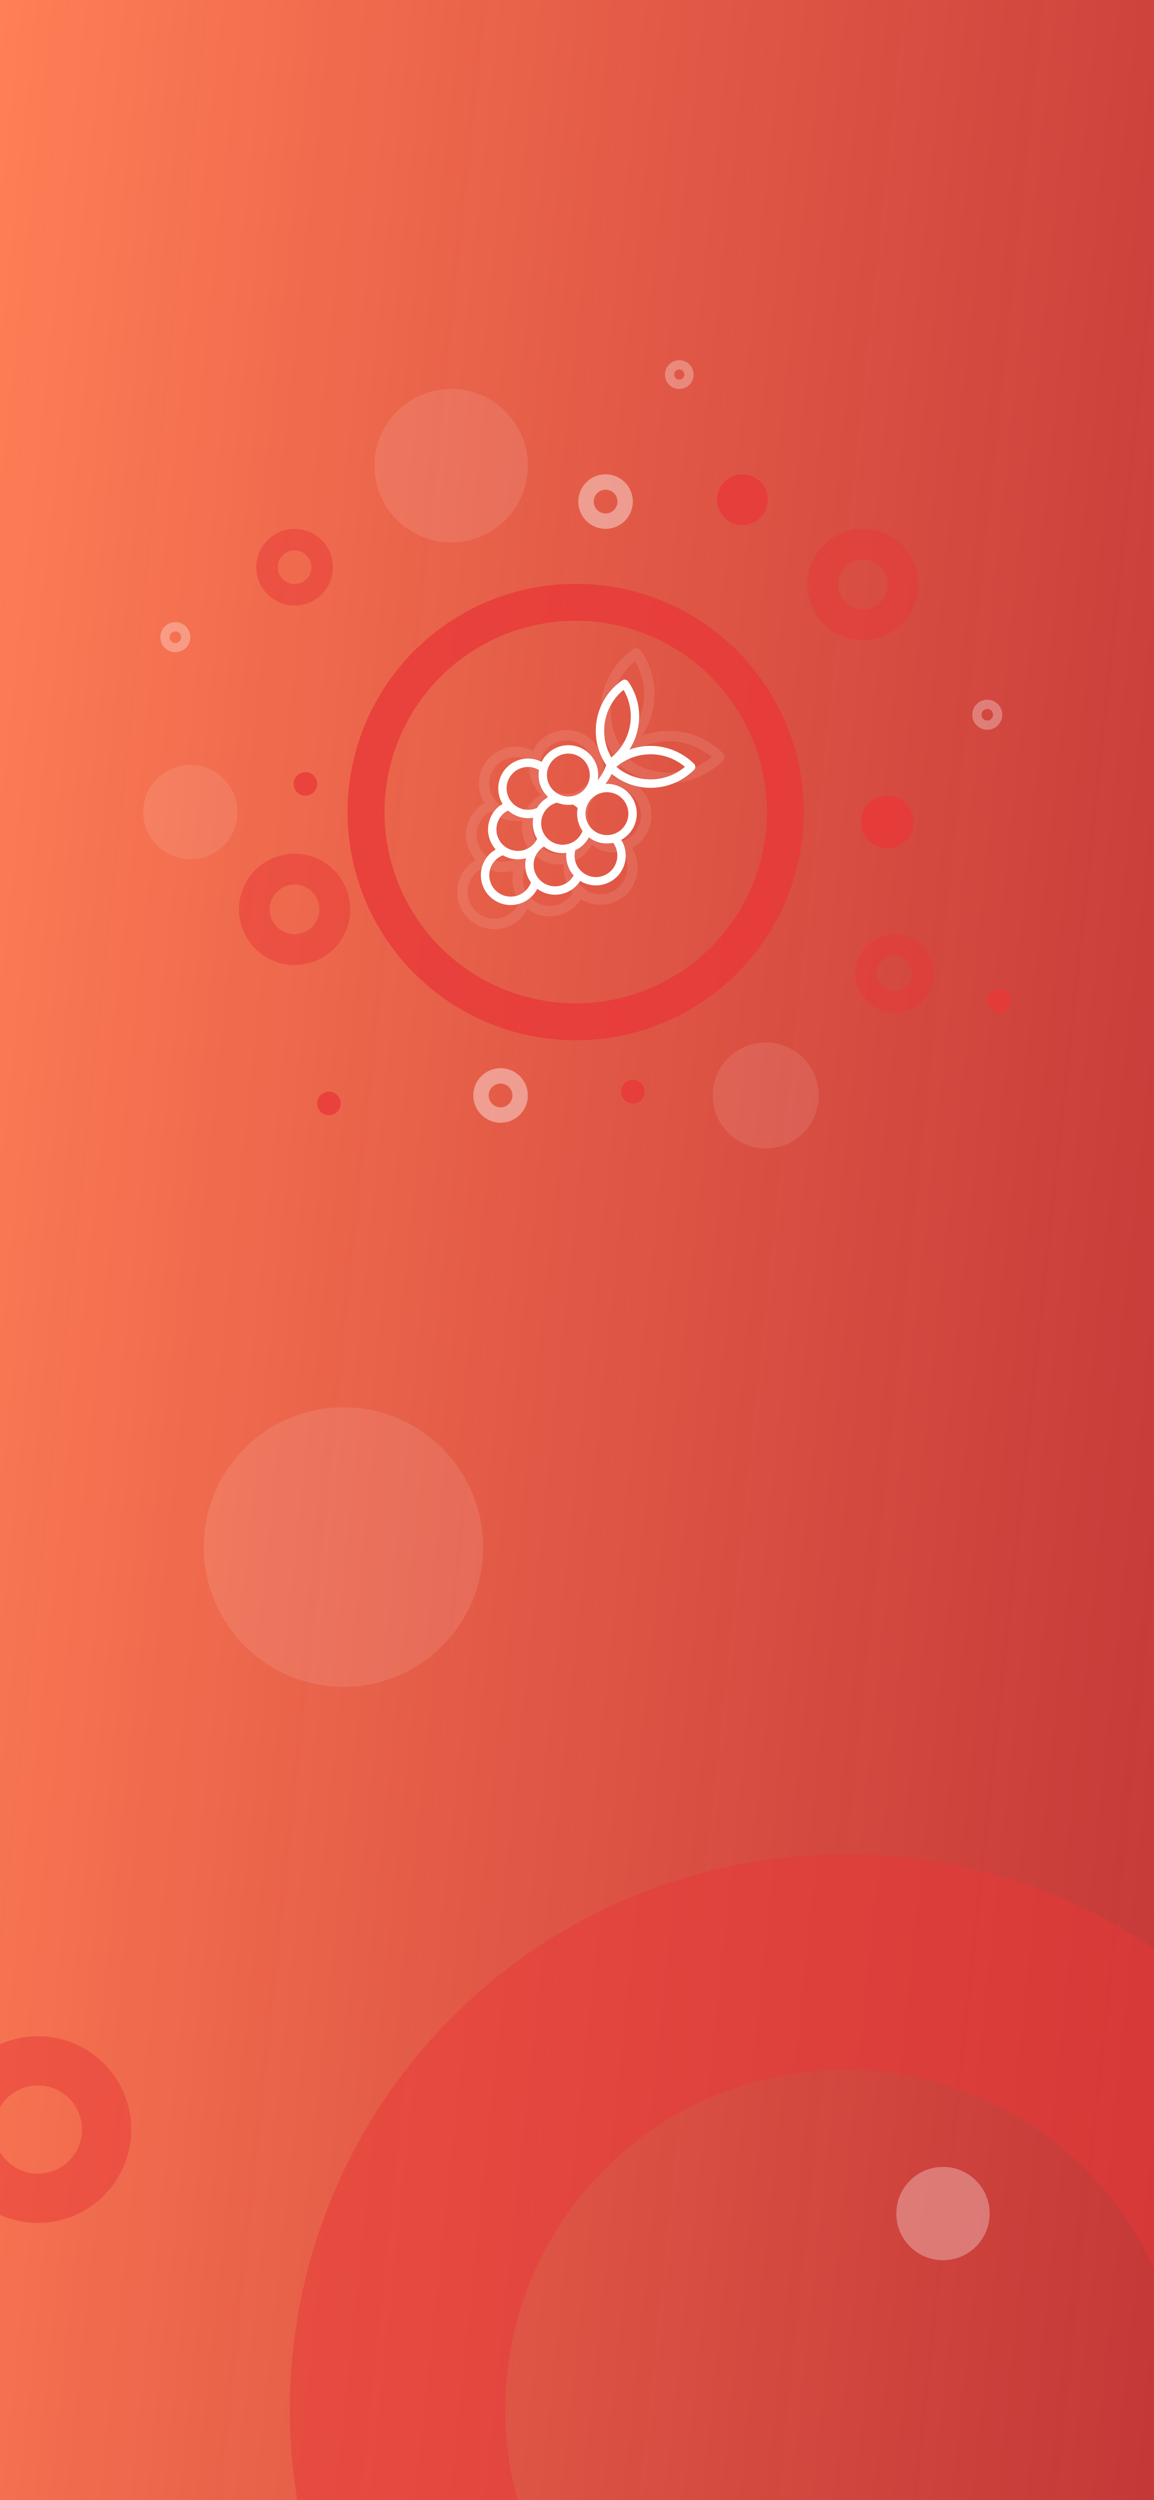 <svg width="375" height="812" viewBox="0 0 375 812" fill="none" xmlns="http://www.w3.org/2000/svg">
<rect x="0" y="0" width="375" height="812" fill="#333333" stroke="none"/>
<g clip-path="url(#clip0_222_1935)">
<rect width="375" height="812" fill="url(#paint0_linear_222_1935)"/>
<circle opacity="0.5" cx="274.593" cy="782.593" r="145.407" stroke="#E83939" stroke-width="70"/>
<circle opacity="0.5" cx="12.32" cy="691.632" r="22.32" stroke="#E83939" stroke-width="16"/>
<circle opacity="0.3" cx="306.429" cy="718.92" r="15.16" fill="white"/>
<circle opacity="0.1" cx="111.606" cy="502.452" r="45.394" fill="white"/>
<path opacity="0.1" d="M173.164 243.842C174.444 241.229 176.625 239.167 179.306 238.034C181.986 236.901 184.985 236.774 187.752 237.676C190.518 238.578 192.866 240.449 194.363 242.945C195.86 245.44 196.405 248.392 195.899 251.258C197.444 249.318 198.624 247.272 199.279 245.298C199.297 245.243 199.318 245.189 199.341 245.137C195.731 239.765 194.358 233.197 195.515 226.829C196.086 223.611 197.293 220.539 199.065 217.793C200.838 215.047 203.14 212.682 205.837 210.836C206.205 210.583 206.658 210.485 207.098 210.563C207.538 210.642 207.929 210.891 208.187 211.256C210.07 213.915 211.403 216.924 212.106 220.105C212.81 223.287 212.871 226.577 212.285 229.782C211.713 233.025 210.501 236.121 208.72 238.891C213.18 237.252 218.016 236.923 222.656 237.943C227.297 238.962 231.55 241.287 234.913 244.644C235.231 244.962 235.41 245.393 235.41 245.843C235.41 246.293 235.231 246.725 234.913 247.043C230.55 251.414 224.716 254.005 218.548 254.311C212.379 254.616 206.318 252.615 201.544 248.696C200.847 250.116 200.016 251.465 199.062 252.727C201.793 252.596 204.486 253.396 206.703 254.995C208.92 256.594 210.529 258.897 211.266 261.529C212.004 264.161 211.827 266.965 210.765 269.483C209.702 272.002 207.817 274.085 205.417 275.393C206.623 277.357 207.246 279.622 207.216 281.926C207.191 285.072 205.929 288.081 203.702 290.303C201.772 292.228 199.25 293.444 196.543 293.756C193.835 294.068 191.102 293.457 188.786 292.021C188.32 292.763 187.775 293.45 187.159 294.072C185.11 296.116 182.395 297.358 179.508 297.571C176.621 297.785 173.753 296.957 171.425 295.237C170.839 296.35 170.086 297.368 169.192 298.253C168.07 299.375 166.738 300.265 165.273 300.872C163.807 301.479 162.236 301.792 160.649 301.792C159.063 301.792 157.491 301.479 156.026 300.872C154.56 300.265 153.228 299.375 152.106 298.253C150.984 297.131 150.094 295.799 149.487 294.334C148.88 292.868 148.567 291.297 148.567 289.71C148.567 288.124 148.88 286.552 149.487 285.087C150.094 283.621 150.984 282.289 152.106 281.167C152.842 280.436 153.673 279.807 154.576 279.297C152.502 276.996 151.389 273.988 151.467 270.891C151.546 267.794 152.809 264.846 154.997 262.653C155.707 261.953 156.508 261.352 157.378 260.865C155.965 258.551 155.37 255.829 155.688 253.135C156.007 250.442 157.222 247.934 159.137 246.014C160.937 244.202 163.27 243.015 165.794 242.624C168.318 242.233 170.9 242.66 173.164 243.842ZM190.15 243.022C188.935 241.807 187.387 240.98 185.701 240.645C184.016 240.309 182.269 240.481 180.682 241.139C179.094 241.796 177.737 242.91 176.782 244.339C175.828 245.768 175.318 247.447 175.318 249.166C175.318 250.884 175.828 252.564 176.782 253.993C177.737 255.421 179.094 256.535 180.681 257.193C182.269 257.85 184.016 258.022 185.701 257.687C187.387 257.352 188.935 256.524 190.15 255.309C191.777 253.679 192.69 251.469 192.69 249.166C192.69 246.862 191.777 244.653 190.15 243.022ZM175.519 274.838C177.15 276.465 179.359 277.378 181.663 277.378C183.966 277.378 186.175 276.465 187.806 274.838C188.658 273.961 189.331 272.927 189.788 271.793C188.844 270.462 188.178 268.955 187.831 267.361C187.484 265.766 187.463 264.118 187.769 262.516C187.512 262.261 187.239 262.024 186.951 261.806C186.749 261.723 186.565 261.601 186.41 261.448C186.399 261.437 186.389 261.424 186.379 261.412C186.199 261.3 186.017 261.197 185.832 261.101C183.652 261.433 181.424 261.165 179.385 260.326C177.928 260.727 176.598 261.493 175.519 262.551C173.892 264.182 172.979 266.391 172.979 268.694C172.979 270.998 173.892 273.207 175.519 274.838ZM208.946 229.185C209.857 224.196 208.94 219.047 206.363 214.68C202.409 217.889 199.743 222.416 198.854 227.43C197.942 232.446 198.846 237.623 201.404 242.033C205.382 238.798 208.06 234.236 208.946 229.185ZM231.212 245.842C227.327 242.558 222.404 240.757 217.317 240.757C212.23 240.757 207.308 242.558 203.423 245.842C207.308 249.125 212.231 250.927 217.317 250.927C222.404 250.927 227.327 249.125 231.212 245.842ZM205.774 258.646C204.559 257.431 203.011 256.604 201.325 256.268C199.64 255.933 197.893 256.105 196.305 256.763C194.718 257.42 193.361 258.534 192.406 259.963C191.451 261.391 190.942 263.071 190.942 264.789C190.942 266.508 191.451 268.188 192.406 269.616C193.361 271.045 194.718 272.159 196.305 272.816C197.893 273.474 199.64 273.646 201.325 273.311C203.01 272.976 204.558 272.148 205.773 270.933C207.4 269.302 208.314 267.093 208.314 264.79C208.314 262.486 207.401 260.277 205.774 258.646ZM201.302 287.903C202.771 286.431 203.663 284.481 203.818 282.408C203.972 280.334 203.378 278.274 202.144 276.6C200.441 276.962 198.681 276.952 196.983 276.571C195.284 276.19 193.689 275.447 192.304 274.392C191.746 275.438 191.039 276.396 190.206 277.238C189.217 278.229 188.063 279.039 186.796 279.632C186.314 281.472 186.453 283.42 187.191 285.174C187.929 286.927 189.225 288.388 190.878 289.331C192.53 290.273 194.448 290.644 196.332 290.385C198.217 290.127 199.964 289.255 201.303 287.903L201.302 287.903ZM184.76 291.671C185.306 291.117 185.776 290.492 186.157 289.814C185.062 288.575 184.233 287.125 183.721 285.553C183.209 283.981 183.024 282.32 183.179 280.674C181.577 280.878 179.951 280.758 178.396 280.322C176.841 279.887 175.389 279.143 174.127 278.137C173.525 278.482 172.97 278.901 172.473 279.385C170.844 281.014 169.929 283.224 169.929 285.528C169.929 287.833 170.844 290.042 172.473 291.672C174.103 293.301 176.313 294.216 178.617 294.216C180.921 294.216 183.131 293.301 184.76 291.672L184.76 291.671ZM154.506 295.853C156.136 297.48 158.346 298.393 160.649 298.393C162.952 298.393 165.162 297.479 166.792 295.853C167.719 294.957 168.424 293.857 168.851 292.641C167.834 291.241 167.129 289.639 166.784 287.942C166.439 286.246 166.462 284.496 166.851 282.809C165.29 283.252 163.656 283.377 162.047 283.177C160.437 282.977 158.883 282.456 157.478 281.646C156.37 282.082 155.359 282.735 154.506 283.566C152.879 285.196 151.965 287.406 151.965 289.709C151.965 292.012 152.879 294.221 154.505 295.852L154.506 295.853ZM157.396 277.338C159.027 278.965 161.236 279.879 163.54 279.879C165.843 279.879 168.052 278.965 169.683 277.338C170.376 276.656 170.937 275.851 171.337 274.964C169.794 272.413 169.246 269.382 169.797 266.452C167.986 266.76 166.128 266.657 164.362 266.151C162.596 265.645 160.966 264.749 159.593 263.528C158.782 263.911 158.04 264.426 157.397 265.051C155.77 266.682 154.856 268.891 154.856 271.195C154.856 273.498 155.769 275.708 157.396 277.338L157.396 277.338ZM161.537 260.699C162.798 261.942 164.404 262.777 166.147 263.094C167.889 263.411 169.686 263.196 171.305 262.477C171.812 261.631 172.422 260.85 173.12 260.153C173.819 259.455 174.604 258.849 175.455 258.349C175.526 258.202 175.594 258.051 175.658 257.895C175.593 257.833 175.527 257.774 175.463 257.71C174.098 256.344 173.081 254.671 172.497 252.832C171.912 250.992 171.777 249.039 172.103 247.136C170.29 246.045 168.139 245.656 166.058 246.043C163.977 246.429 162.109 247.565 160.808 249.234C159.507 250.904 158.863 252.993 158.997 255.105C159.131 257.218 160.034 259.208 161.535 260.7L161.537 260.699Z" fill="white"/>
<path d="M175.997 247.449C177.024 245.352 178.774 243.697 180.924 242.788C183.075 241.879 185.481 241.777 187.701 242.501C189.92 243.225 191.804 244.726 193.005 246.728C194.206 248.73 194.643 251.099 194.237 253.398C195.477 251.841 196.424 250.2 196.949 248.616C196.963 248.572 196.98 248.529 196.999 248.487C194.102 244.177 193.001 238.908 193.929 233.798C194.387 231.216 195.356 228.752 196.778 226.549C198.2 224.346 200.047 222.448 202.211 220.967C202.506 220.764 202.87 220.685 203.223 220.748C203.576 220.811 203.889 221.011 204.096 221.304C205.607 223.437 206.676 225.851 207.241 228.404C207.805 230.957 207.854 233.596 207.384 236.168C206.925 238.769 205.953 241.253 204.524 243.476C208.102 242.161 211.982 241.897 215.705 242.715C219.429 243.533 222.84 245.398 225.539 248.091C225.794 248.347 225.937 248.693 225.937 249.054C225.937 249.415 225.794 249.761 225.539 250.017C222.038 253.524 217.358 255.602 212.409 255.847C207.46 256.093 202.597 254.487 198.767 251.343C198.207 252.482 197.541 253.565 196.775 254.576C198.966 254.472 201.127 255.113 202.906 256.396C204.684 257.679 205.975 259.527 206.567 261.639C207.159 263.75 207.017 266 206.164 268.021C205.312 270.041 203.799 271.712 201.874 272.762C202.841 274.337 203.342 276.155 203.317 278.003C203.297 280.527 202.285 282.942 200.498 284.725C198.95 286.268 196.926 287.244 194.754 287.495C192.582 287.745 190.389 287.255 188.53 286.103C188.157 286.698 187.72 287.249 187.226 287.748C185.581 289.388 183.403 290.384 181.087 290.556C178.771 290.727 176.47 290.063 174.602 288.683C174.132 289.576 173.528 290.393 172.81 291.103C171.91 292.003 170.841 292.717 169.665 293.204C168.489 293.691 167.229 293.942 165.956 293.942C164.683 293.942 163.423 293.691 162.247 293.204C161.071 292.717 160.002 292.003 159.102 291.103C158.202 290.203 157.488 289.134 157.001 287.958C156.513 286.782 156.263 285.522 156.263 284.249C156.263 282.976 156.513 281.715 157.001 280.539C157.488 279.363 158.202 278.295 159.102 277.395C159.692 276.808 160.359 276.303 161.084 275.894C159.419 274.048 158.527 271.634 158.589 269.15C158.652 266.666 159.666 264.3 161.421 262.54C161.991 261.979 162.634 261.497 163.332 261.106C162.198 259.249 161.72 257.065 161.976 254.904C162.232 252.744 163.206 250.731 164.743 249.19C166.187 247.737 168.059 246.784 170.084 246.471C172.108 246.158 174.18 246.5 175.997 247.449ZM189.625 246.791C188.65 245.816 187.408 245.152 186.056 244.883C184.704 244.614 183.302 244.752 182.028 245.279C180.755 245.807 179.666 246.7 178.9 247.847C178.134 248.993 177.725 250.341 177.725 251.719C177.725 253.098 178.134 254.446 178.9 255.592C179.666 256.739 180.754 257.632 182.028 258.16C183.302 258.687 184.703 258.825 186.056 258.556C187.408 258.287 188.65 257.623 189.625 256.649C190.93 255.34 191.663 253.568 191.663 251.72C191.663 249.872 190.93 248.099 189.625 246.791ZM177.887 272.316C179.195 273.622 180.967 274.355 182.815 274.355C184.663 274.355 186.436 273.622 187.744 272.316C188.428 271.613 188.968 270.783 189.335 269.873C188.577 268.806 188.043 267.596 187.764 266.317C187.486 265.038 187.469 263.716 187.714 262.43C187.508 262.226 187.289 262.036 187.058 261.861C186.896 261.794 186.749 261.697 186.624 261.574C186.615 261.565 186.608 261.554 186.599 261.545C186.455 261.455 186.309 261.372 186.161 261.296C184.412 261.561 182.624 261.346 180.988 260.673C179.819 260.995 178.752 261.609 177.887 262.459C176.581 263.767 175.848 265.54 175.848 267.388C175.848 269.236 176.581 271.008 177.887 272.316ZM204.705 235.688C205.436 231.686 204.701 227.555 202.632 224.051C199.46 226.626 197.322 230.258 196.608 234.281C195.876 238.305 196.601 242.459 198.654 245.997C201.846 243.401 203.995 239.741 204.705 235.688ZM222.569 249.053C219.452 246.418 215.503 244.973 211.422 244.973C207.34 244.973 203.391 246.418 200.274 249.053C203.391 251.687 207.34 253.133 211.422 253.133C215.503 253.133 219.452 251.687 222.569 249.053ZM202.16 259.326C201.185 258.351 199.943 257.687 198.591 257.418C197.239 257.149 195.837 257.287 194.563 257.815C193.29 258.342 192.201 259.236 191.435 260.382C190.669 261.528 190.26 262.876 190.26 264.255C190.26 265.633 190.669 266.981 191.435 268.127C192.201 269.274 193.289 270.167 194.563 270.695C195.837 271.222 197.239 271.36 198.591 271.091C199.943 270.822 201.185 270.159 202.16 269.184C203.465 267.875 204.198 266.103 204.198 264.255C204.198 262.407 203.465 260.634 202.16 259.326ZM198.573 282.799C199.751 281.618 200.467 280.054 200.591 278.39C200.715 276.726 200.238 275.073 199.247 273.731C197.882 274.021 196.469 274.013 195.107 273.707C193.744 273.401 192.464 272.805 191.353 271.959C190.905 272.798 190.338 273.567 189.67 274.242C188.877 275.037 187.951 275.687 186.934 276.163C186.547 277.64 186.659 279.202 187.251 280.609C187.843 282.016 188.883 283.188 190.209 283.944C191.535 284.7 193.073 284.998 194.585 284.791C196.097 284.583 197.499 283.884 198.573 282.799ZM185.3 285.822C185.738 285.377 186.115 284.876 186.421 284.332C185.543 283.338 184.878 282.175 184.467 280.913C184.056 279.652 183.908 278.32 184.032 276.999C182.747 277.162 181.442 277.067 180.194 276.717C178.947 276.367 177.782 275.771 176.769 274.963C176.287 275.24 175.841 275.576 175.443 275.965C174.136 277.272 173.401 279.045 173.401 280.894C173.401 282.742 174.136 284.515 175.443 285.823C176.75 287.13 178.523 287.864 180.372 287.864C182.22 287.864 183.993 287.129 185.3 285.822ZM161.027 289.177C162.335 290.482 164.108 291.215 165.956 291.215C167.804 291.215 169.577 290.482 170.885 289.177C171.628 288.458 172.194 287.576 172.537 286.601C171.721 285.477 171.155 284.191 170.878 282.831C170.601 281.47 170.62 280.065 170.932 278.712C169.679 279.067 168.369 279.168 167.077 279.007C165.786 278.847 164.539 278.429 163.412 277.779C162.523 278.129 161.712 278.652 161.027 279.319C159.722 280.627 158.989 282.4 158.989 284.248C158.989 286.096 159.722 287.869 161.027 289.177ZM163.346 274.323C164.654 275.628 166.427 276.361 168.275 276.361C170.123 276.361 171.896 275.628 173.204 274.323C173.76 273.775 174.21 273.13 174.531 272.418C173.293 270.371 172.853 267.94 173.296 265.589C171.842 265.836 170.352 265.753 168.935 265.347C167.518 264.941 166.21 264.222 165.108 263.242C164.458 263.55 163.862 263.963 163.346 264.465C162.041 265.773 161.308 267.545 161.308 269.394C161.308 271.242 162.041 273.014 163.346 274.323ZM166.668 260.973C167.68 261.97 168.969 262.64 170.367 262.894C171.765 263.149 173.207 262.976 174.505 262.4C174.912 261.721 175.401 261.094 175.961 260.534C176.522 259.975 177.152 259.488 177.835 259.087C177.892 258.969 177.946 258.848 177.998 258.723C177.946 258.674 177.892 258.626 177.841 258.574C176.746 257.479 175.93 256.137 175.461 254.661C174.992 253.185 174.884 251.618 175.146 250.091C173.691 249.216 171.965 248.904 170.295 249.214C168.626 249.524 167.127 250.435 166.084 251.775C165.04 253.114 164.523 254.79 164.63 256.485C164.738 258.18 165.462 259.777 166.667 260.974L166.668 260.973Z" fill="white"/>
</g>
<circle opacity="0.8" cx="187.074" cy="263.737" r="68.129" stroke="#E83939" stroke-width="12"/>
<circle opacity="0.5" cx="95.73" cy="184.22" r="8.959" stroke="#E83939" stroke-width="7"/>
<circle opacity="0.5" cx="280.402" cy="189.829" r="13.068" stroke="#E83939" stroke-width="10"/>
<circle opacity="0.5" cx="95.731" cy="295.345" r="13.068" stroke="#E83939" stroke-width="10"/>
<circle opacity="0.5" cx="290.689" cy="316.167" r="9.259" stroke="#E83939" stroke-width="7"/>
<circle opacity="0.3" cx="56.982" cy="206.943" r="3.377" stroke="white" stroke-width="3"/>
<circle opacity="0.3" cx="320.824" cy="232.137" r="3.377" stroke="white" stroke-width="3"/>
<circle opacity="0.3" cx="220.736" cy="121.661" r="3.161" stroke="white" stroke-width="3"/>
<circle opacity="0.4" cx="162.664" cy="355.781" r="6.36" stroke="white" stroke-width="5"/>
<circle opacity="0.4" cx="196.787" cy="162.902" r="6.36" stroke="white" stroke-width="5"/>
<circle opacity="0.8" cx="288.359" cy="266.99" r="8.583" fill="#E83939"/>
<circle opacity="0.1" cx="248.837" cy="355.781" r="17.219" fill="white"/>
<circle opacity="0.8" r="3.818" transform="matrix(1 0 0 -1 99.252 254.589)" fill="#E83939"/>
<circle opacity="0.8" r="8.248" transform="matrix(1 0 0 -1 241.258 162.291)" fill="#E83939"/>
<circle opacity="0.8" r="3.818" transform="matrix(1 0 0 -1 106.888 358.377)" fill="#E83939"/>
<circle opacity="0.8" r="3.818" transform="matrix(1 0 0 -1 324.643 325.107)" fill="#E83939"/>
<circle opacity="0.8" r="3.818" transform="matrix(1 0 0 -1 205.647 354.559)" fill="#E83939"/>
<circle opacity="0.1" cx="146.606" cy="151.239" r="24.917" fill="white"/>
<circle opacity="0.1" cx="61.858" cy="263.737" r="15.32" fill="white"/>
<defs>
<linearGradient id="paint0_linear_222_1935" x1="0" y1="0" x2="456.235" y2="48.545" gradientUnits="userSpaceOnUse">
<stop stop-color="#FF7F56"/>
<stop offset="1" stop-color="#E83939" stop-opacity="0.8"/>
</linearGradient>
<clipPath id="clip0_222_1935">
<rect width="375" height="812" fill="white"/>
</clipPath>
</defs>
</svg>

